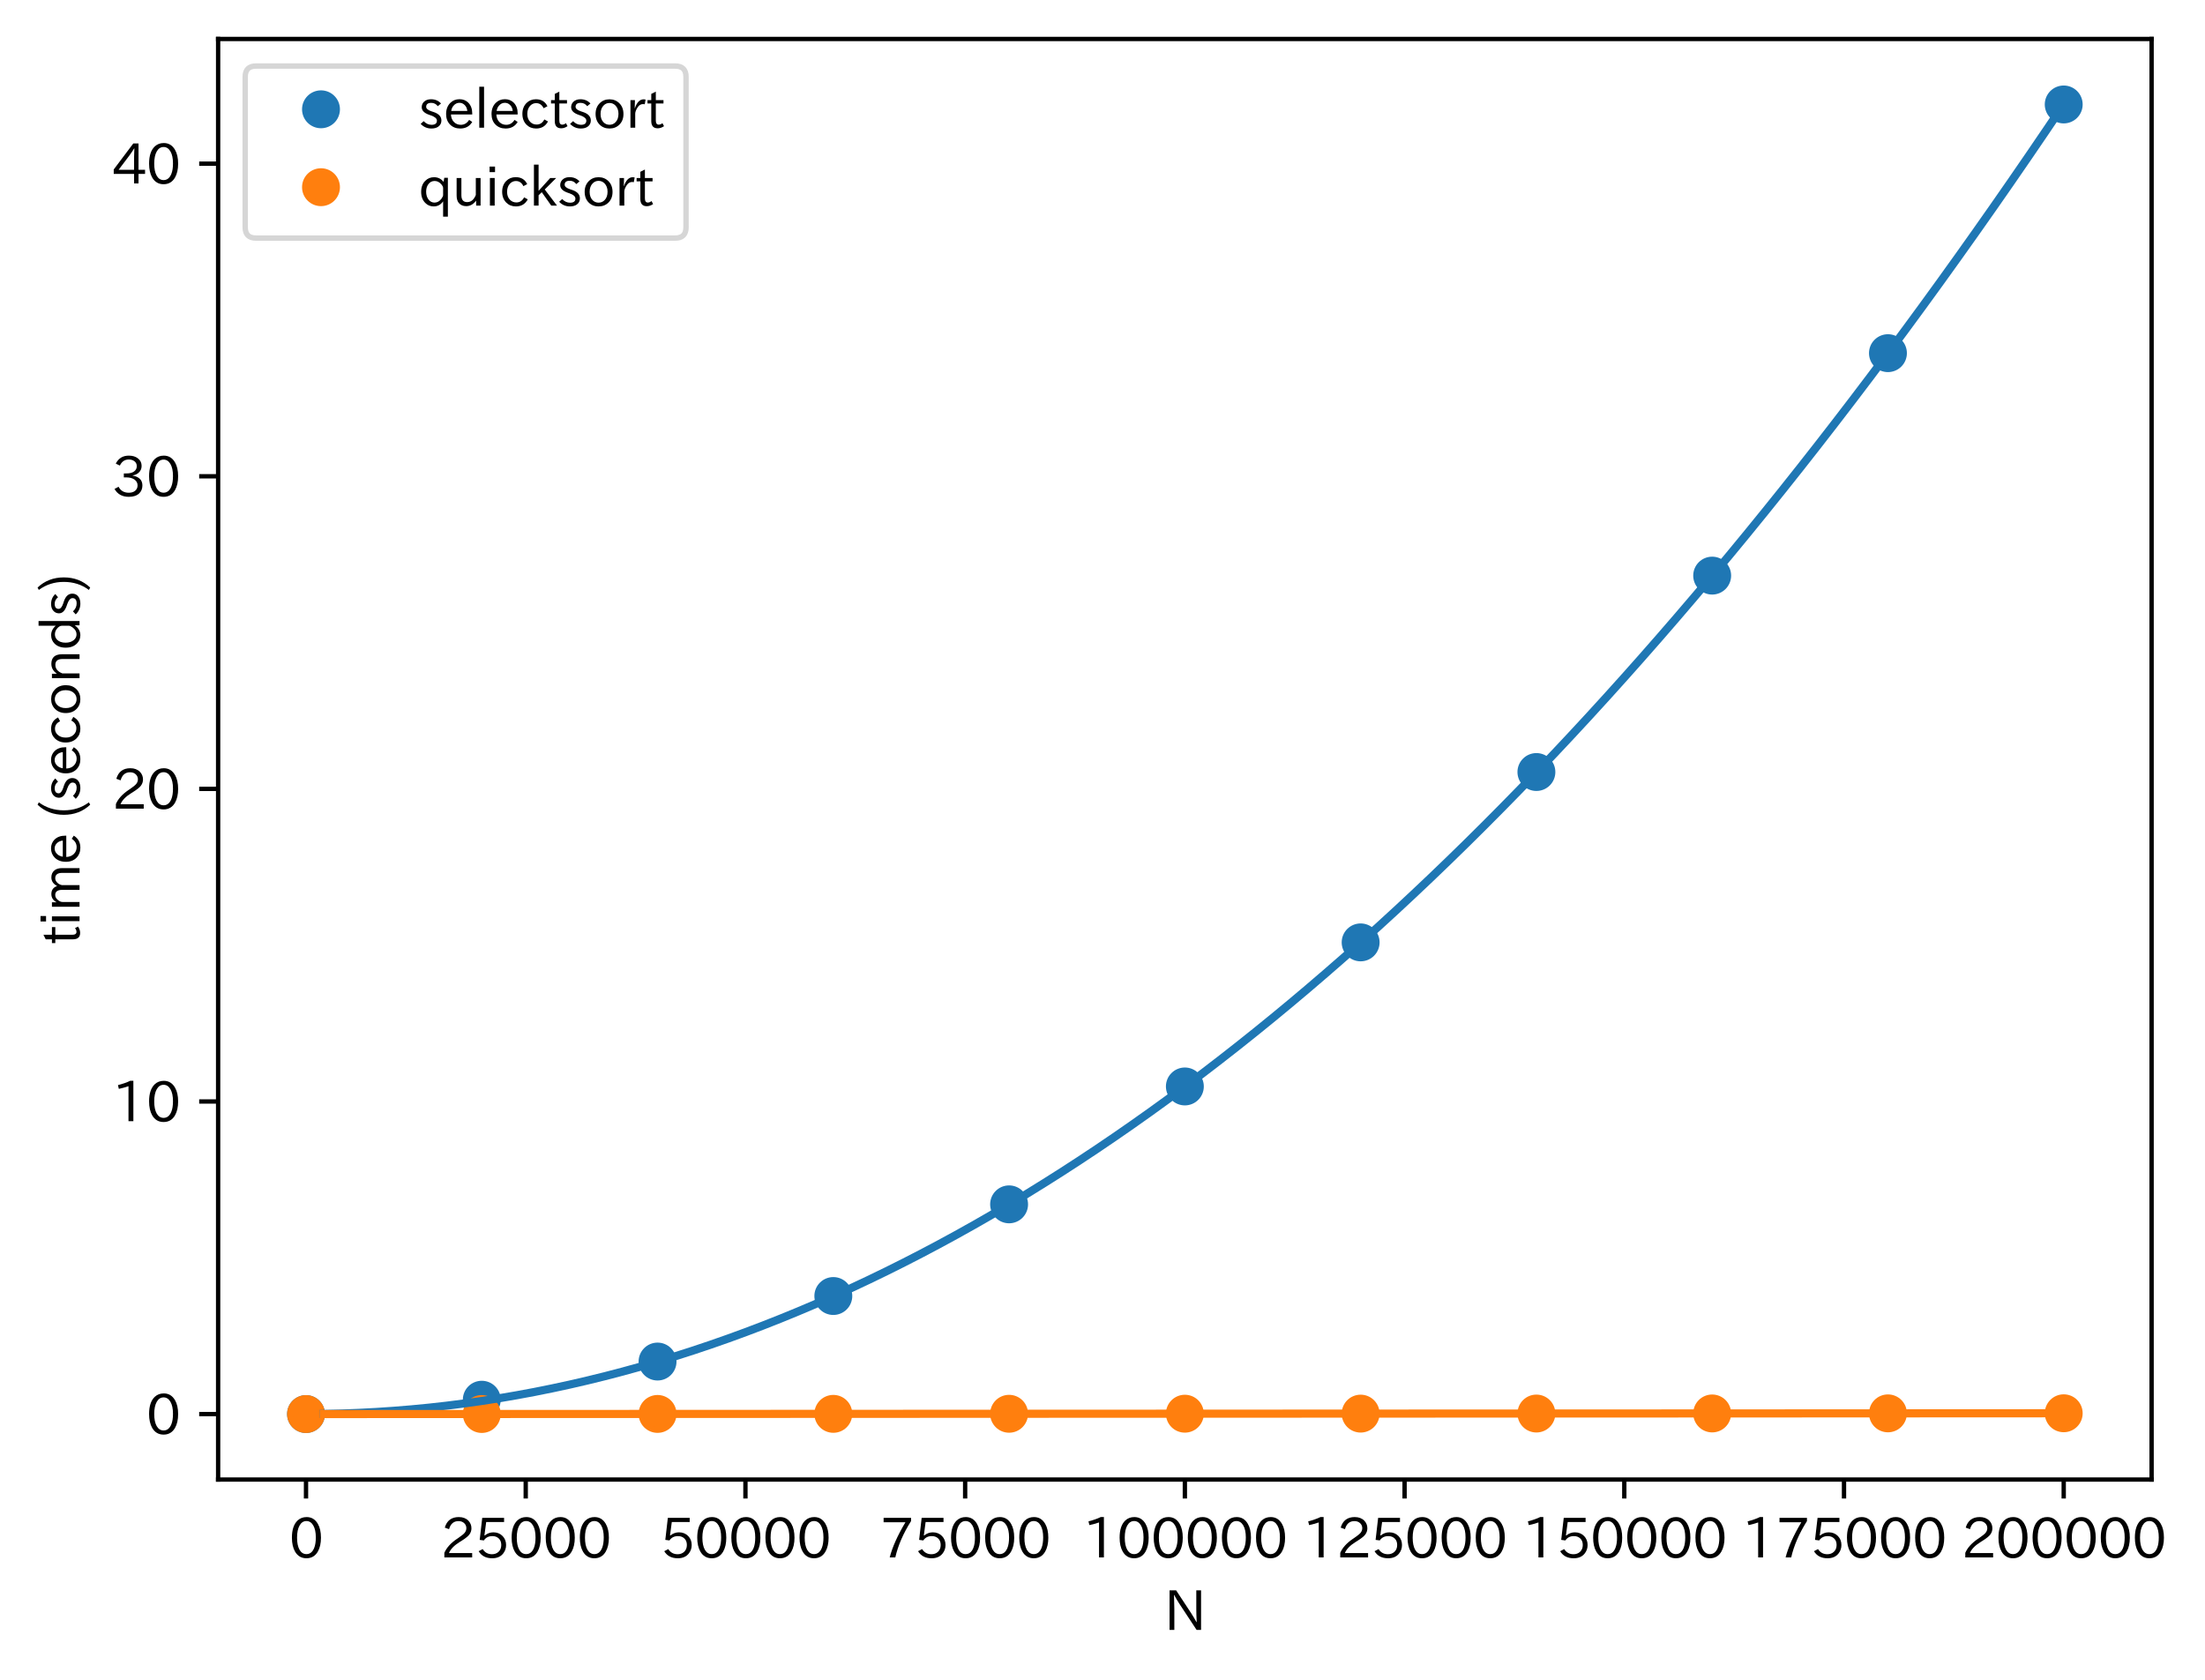 <?xml version="1.0" encoding="utf-8" standalone="no"?>
<!DOCTYPE svg PUBLIC "-//W3C//DTD SVG 1.1//EN"
  "http://www.w3.org/Graphics/SVG/1.1/DTD/svg11.dtd">
<svg height="310.293pt" version="1.1" viewBox="0 0 407.272 310.293" width="407.272pt" xmlns="http://www.w3.org/2000/svg" xmlns:xlink="http://www.w3.org/1999/xlink">
 <defs>
  <style type="text/css">*{stroke-linecap:butt;stroke-linejoin:round;}</style>
 </defs>
 <g id="figure_1">
  <g id="patch_1">
   <path d="M 0 310.293 
L 407.272 310.293 
L 407.272 0 
L 0 0 
z
" style="fill:#ffffff;"/>
  </g>
  <g id="axes_1">
   <g id="patch_2">
    <path d="M 40.289 273.312 
L 397.409 273.312 
L 397.409 7.2 
L 40.289 7.2 
z
" style="fill:#ffffff;"/>
   </g>
   <g id="matplotlib.axis_1">
    <g id="xtick_1">
     <g id="line2d_1">
      <defs>
       <path d="M 0 0 
L 0 3.5 
" id="me755109188" style="stroke:#000000;stroke-width:0.8;"/>
      </defs>
      <g>
       <use style="stroke:#000000;stroke-width:0.8;" x="56.522" xlink:href="#me755109188" y="273.312"/>
      </g>
     </g>
     <g id="text_1">
      <!-- 0 -->
      <g transform="translate(53.373 287.803)scale(0.1 -0.1)">
       <defs>
        <path d="M 2038 4725 
Q 2881 4725 3334 3944 
Q 3694 3325 3694 2344 
Q 3694 1372 3334 741 
Q 2888 -31 2016 -31 
Q 1147 -31 700 741 
Q 341 1372 341 2350 
Q 341 3713 1000 4334 
Q 1419 4725 2038 4725 
z
M 2016 4266 
Q 1516 4266 1228 3759 
Q 934 3247 934 2344 
Q 934 1456 1222 947 
Q 1513 447 2016 447 
Q 2619 447 2909 1153 
Q 3100 1622 3100 2375 
Q 3100 3256 2806 3759 
Q 2509 4266 2016 4266 
z
" id="IPAexGothic-30" transform="scale(0.016)"/>
       </defs>
       <use xlink:href="#IPAexGothic-30"/>
      </g>
     </g>
    </g>
    <g id="xtick_2">
     <g id="line2d_2">
      <g>
       <use style="stroke:#000000;stroke-width:0.8;" x="97.104" xlink:href="#me755109188" y="273.312"/>
      </g>
     </g>
     <g id="text_2">
      <!-- 25000 -->
      <g transform="translate(81.358 287.803)scale(0.1 -0.1)">
       <defs>
        <path d="M 3659 63 
L 447 63 
L 447 594 
Q 825 1475 1894 2203 
L 2072 2322 
Q 2619 2697 2791 2906 
Q 2988 3153 2988 3444 
Q 2988 3772 2756 4003 
Q 2500 4259 2084 4259 
Q 1250 4259 991 3328 
L 497 3506 
Q 853 4725 2116 4725 
Q 2806 4725 3216 4316 
Q 3575 3947 3575 3425 
Q 3575 3038 3344 2722 
Q 3131 2416 2366 1938 
L 2231 1856 
Q 1256 1253 978 569 
L 3659 569 
L 3659 63 
z
" id="IPAexGothic-32" transform="scale(0.016)"/>
        <path d="M 1178 2603 
Q 1634 2963 2172 2963 
Q 2816 2963 3241 2528 
Q 3638 2113 3638 1497 
Q 3638 938 3297 513 
Q 2869 -31 2031 -31 
Q 959 -31 469 784 
L 938 1028 
Q 1309 434 2013 434 
Q 2466 434 2769 716 
Q 3081 1013 3081 1503 
Q 3081 1966 2806 2241 
Q 2519 2528 2056 2528 
Q 1406 2528 1072 2028 
L 591 2091 
L 884 4634 
L 3406 4634 
L 3406 4153 
L 1341 4153 
L 1134 2603 
L 1178 2603 
z
" id="IPAexGothic-35" transform="scale(0.016)"/>
       </defs>
       <use xlink:href="#IPAexGothic-32"/>
       <use x="62.988" xlink:href="#IPAexGothic-35"/>
       <use x="125.977" xlink:href="#IPAexGothic-30"/>
       <use x="188.965" xlink:href="#IPAexGothic-30"/>
       <use x="251.953" xlink:href="#IPAexGothic-30"/>
      </g>
     </g>
    </g>
    <g id="xtick_3">
     <g id="line2d_3">
      <g>
       <use style="stroke:#000000;stroke-width:0.8;" x="137.685" xlink:href="#me755109188" y="273.312"/>
      </g>
     </g>
     <g id="text_3">
      <!-- 50000 -->
      <g transform="translate(121.939 287.803)scale(0.1 -0.1)">
       <use xlink:href="#IPAexGothic-35"/>
       <use x="62.988" xlink:href="#IPAexGothic-30"/>
       <use x="125.977" xlink:href="#IPAexGothic-30"/>
       <use x="188.965" xlink:href="#IPAexGothic-30"/>
       <use x="251.953" xlink:href="#IPAexGothic-30"/>
      </g>
     </g>
    </g>
    <g id="xtick_4">
     <g id="line2d_4">
      <g>
       <use style="stroke:#000000;stroke-width:0.8;" x="178.267" xlink:href="#me755109188" y="273.312"/>
      </g>
     </g>
     <g id="text_4">
      <!-- 75000 -->
      <g transform="translate(162.521 287.803)scale(0.1 -0.1)">
       <defs>
        <path d="M 3597 4263 
Q 2238 2106 1778 63 
L 1131 63 
Q 1581 1834 2950 4128 
L 428 4128 
L 428 4634 
L 3597 4634 
L 3597 4263 
z
" id="IPAexGothic-37" transform="scale(0.016)"/>
       </defs>
       <use xlink:href="#IPAexGothic-37"/>
       <use x="62.988" xlink:href="#IPAexGothic-35"/>
       <use x="125.977" xlink:href="#IPAexGothic-30"/>
       <use x="188.965" xlink:href="#IPAexGothic-30"/>
       <use x="251.953" xlink:href="#IPAexGothic-30"/>
      </g>
     </g>
    </g>
    <g id="xtick_5">
     <g id="line2d_5">
      <g>
       <use style="stroke:#000000;stroke-width:0.8;" x="218.849" xlink:href="#me755109188" y="273.312"/>
      </g>
     </g>
     <g id="text_5">
      <!-- 100000 -->
      <g transform="translate(199.954 287.803)scale(0.1 -0.1)">
       <defs>
        <path d="M 2463 63 
L 1900 63 
L 1900 4103 
Q 1372 3922 788 3797 
L 684 4231 
Q 1519 4441 2106 4731 
L 2463 4731 
L 2463 63 
z
" id="IPAexGothic-31" transform="scale(0.016)"/>
       </defs>
       <use xlink:href="#IPAexGothic-31"/>
       <use x="62.988" xlink:href="#IPAexGothic-30"/>
       <use x="125.977" xlink:href="#IPAexGothic-30"/>
       <use x="188.965" xlink:href="#IPAexGothic-30"/>
       <use x="251.953" xlink:href="#IPAexGothic-30"/>
       <use x="314.941" xlink:href="#IPAexGothic-30"/>
      </g>
     </g>
    </g>
    <g id="xtick_6">
     <g id="line2d_6">
      <g>
       <use style="stroke:#000000;stroke-width:0.8;" x="259.431" xlink:href="#me755109188" y="273.312"/>
      </g>
     </g>
     <g id="text_6">
      <!-- 125000 -->
      <g transform="translate(240.536 287.803)scale(0.1 -0.1)">
       <use xlink:href="#IPAexGothic-31"/>
       <use x="62.988" xlink:href="#IPAexGothic-32"/>
       <use x="125.977" xlink:href="#IPAexGothic-35"/>
       <use x="188.965" xlink:href="#IPAexGothic-30"/>
       <use x="251.953" xlink:href="#IPAexGothic-30"/>
       <use x="314.941" xlink:href="#IPAexGothic-30"/>
      </g>
     </g>
    </g>
    <g id="xtick_7">
     <g id="line2d_7">
      <g>
       <use style="stroke:#000000;stroke-width:0.8;" x="300.013" xlink:href="#me755109188" y="273.312"/>
      </g>
     </g>
     <g id="text_7">
      <!-- 150000 -->
      <g transform="translate(281.117 287.803)scale(0.1 -0.1)">
       <use xlink:href="#IPAexGothic-31"/>
       <use x="62.988" xlink:href="#IPAexGothic-35"/>
       <use x="125.977" xlink:href="#IPAexGothic-30"/>
       <use x="188.965" xlink:href="#IPAexGothic-30"/>
       <use x="251.953" xlink:href="#IPAexGothic-30"/>
       <use x="314.941" xlink:href="#IPAexGothic-30"/>
      </g>
     </g>
    </g>
    <g id="xtick_8">
     <g id="line2d_8">
      <g>
       <use style="stroke:#000000;stroke-width:0.8;" x="340.595" xlink:href="#me755109188" y="273.312"/>
      </g>
     </g>
     <g id="text_8">
      <!-- 175000 -->
      <g transform="translate(321.699 287.803)scale(0.1 -0.1)">
       <use xlink:href="#IPAexGothic-31"/>
       <use x="62.988" xlink:href="#IPAexGothic-37"/>
       <use x="125.977" xlink:href="#IPAexGothic-35"/>
       <use x="188.965" xlink:href="#IPAexGothic-30"/>
       <use x="251.953" xlink:href="#IPAexGothic-30"/>
       <use x="314.941" xlink:href="#IPAexGothic-30"/>
      </g>
     </g>
    </g>
    <g id="xtick_9">
     <g id="line2d_9">
      <g>
       <use style="stroke:#000000;stroke-width:0.8;" x="381.176" xlink:href="#me755109188" y="273.312"/>
      </g>
     </g>
     <g id="text_9">
      <!-- 200000 -->
      <g transform="translate(362.281 287.803)scale(0.1 -0.1)">
       <use xlink:href="#IPAexGothic-32"/>
       <use x="62.988" xlink:href="#IPAexGothic-30"/>
       <use x="125.977" xlink:href="#IPAexGothic-30"/>
       <use x="188.965" xlink:href="#IPAexGothic-30"/>
       <use x="251.953" xlink:href="#IPAexGothic-30"/>
       <use x="314.941" xlink:href="#IPAexGothic-30"/>
      </g>
     </g>
    </g>
    <g id="text_10">
     <!-- N -->
     <g transform="translate(215.05 301.193)scale(0.1 -0.1)">
      <defs>
       <path d="M 4244 63 
L 3731 63 
L 1697 3150 
Q 1466 3500 1141 4097 
L 1116 4097 
L 1128 3797 
Q 1159 2803 1159 2469 
L 1159 63 
L 609 63 
L 609 4634 
L 1366 4634 
L 3113 1978 
Q 3453 1447 3713 966 
L 3738 966 
Q 3694 1897 3694 2469 
L 3694 4634 
L 4244 4634 
L 4244 63 
z
" id="IPAexGothic-4e" transform="scale(0.016)"/>
      </defs>
      <use xlink:href="#IPAexGothic-4e"/>
     </g>
    </g>
   </g>
   <g id="matplotlib.axis_2">
    <g id="ytick_1">
     <g id="line2d_10">
      <defs>
       <path d="M 0 0 
L -3.5 0 
" id="mb53e8a58eb" style="stroke:#000000;stroke-width:0.8;"/>
      </defs>
      <g>
       <use style="stroke:#000000;stroke-width:0.8;" x="40.289" xlink:href="#mb53e8a58eb" y="261.216"/>
      </g>
     </g>
     <g id="text_11">
      <!-- 0 -->
      <g transform="translate(26.991 264.961)scale(0.1 -0.1)">
       <use xlink:href="#IPAexGothic-30"/>
      </g>
     </g>
    </g>
    <g id="ytick_2">
     <g id="line2d_11">
      <g>
       <use style="stroke:#000000;stroke-width:0.8;" x="40.289" xlink:href="#mb53e8a58eb" y="203.471"/>
      </g>
     </g>
     <g id="text_12">
      <!-- 10 -->
      <g transform="translate(20.692 207.217)scale(0.1 -0.1)">
       <use xlink:href="#IPAexGothic-31"/>
       <use x="62.988" xlink:href="#IPAexGothic-30"/>
      </g>
     </g>
    </g>
    <g id="ytick_3">
     <g id="line2d_12">
      <g>
       <use style="stroke:#000000;stroke-width:0.8;" x="40.289" xlink:href="#mb53e8a58eb" y="145.726"/>
      </g>
     </g>
     <g id="text_13">
      <!-- 20 -->
      <g transform="translate(20.692 149.472)scale(0.1 -0.1)">
       <use xlink:href="#IPAexGothic-32"/>
       <use x="62.988" xlink:href="#IPAexGothic-30"/>
      </g>
     </g>
    </g>
    <g id="ytick_4">
     <g id="line2d_13">
      <g>
       <use style="stroke:#000000;stroke-width:0.8;" x="40.289" xlink:href="#mb53e8a58eb" y="87.982"/>
      </g>
     </g>
     <g id="text_14">
      <!-- 30 -->
      <g transform="translate(20.692 91.727)scale(0.1 -0.1)">
       <defs>
        <path d="M 2381 2419 
Q 3506 2216 3506 1278 
Q 3506 716 3128 356 
Q 2709 -31 1944 -31 
Q 797 -31 288 881 
L 756 1131 
Q 1109 441 1938 441 
Q 2425 441 2694 691 
Q 2950 928 2950 1291 
Q 2950 1719 2566 1978 
Q 2216 2213 1644 2213 
L 1363 2213 
L 1363 2669 
L 1656 2669 
Q 2231 2669 2534 2888 
Q 2859 3119 2859 3509 
Q 2859 3934 2494 4138 
Q 2259 4278 1931 4278 
Q 1238 4278 903 3578 
L 434 3803 
Q 897 4725 1938 4725 
Q 2597 4725 3006 4394 
Q 3416 4069 3416 3534 
Q 3416 3028 3019 2706 
Q 2763 2500 2381 2444 
L 2381 2419 
z
" id="IPAexGothic-33" transform="scale(0.016)"/>
       </defs>
       <use xlink:href="#IPAexGothic-33"/>
       <use x="62.988" xlink:href="#IPAexGothic-30"/>
      </g>
     </g>
    </g>
    <g id="ytick_5">
     <g id="line2d_14">
      <g>
       <use style="stroke:#000000;stroke-width:0.8;" x="40.289" xlink:href="#mb53e8a58eb" y="30.237"/>
      </g>
     </g>
     <g id="text_15">
      <!-- 40 -->
      <g transform="translate(20.692 33.982)scale(0.1 -0.1)">
       <defs>
        <path d="M 3813 1159 
L 3059 1159 
L 3059 63 
L 2547 63 
L 2547 1159 
L 197 1159 
L 197 1672 
L 2456 4678 
L 3059 4678 
L 3059 1634 
L 3813 1634 
L 3813 1159 
z
M 2578 4109 
L 2559 4109 
Q 2278 3656 2003 3284 
L 759 1634 
L 2547 1634 
L 2547 3144 
Q 2547 3481 2578 4109 
z
" id="IPAexGothic-34" transform="scale(0.016)"/>
       </defs>
       <use xlink:href="#IPAexGothic-34"/>
       <use x="62.988" xlink:href="#IPAexGothic-30"/>
      </g>
     </g>
    </g>
    <g id="text_16">
     <!-- time (seconds) -->
     <g transform="translate(14.792 174.561)rotate(-90)scale(0.1 -0.1)">
      <defs>
       <path d="M 2125 241 
Q 1769 -6 1397 -6 
Q 653 -6 653 831 
L 653 2859 
L 219 2859 
L 219 3250 
L 653 3250 
L 653 3966 
L 1178 4228 
L 1178 3250 
L 2063 3250 
L 2063 2859 
L 1178 2859 
L 1178 906 
Q 1178 416 1513 416 
Q 1738 416 1941 588 
L 2125 241 
z
" id="IPAexGothic-74" transform="scale(0.016)"/>
       <path d="M 1178 3928 
L 550 3928 
L 550 4569 
L 1178 4569 
L 1178 3928 
z
M 1138 63 
L 588 63 
L 588 3250 
L 1138 3250 
L 1138 63 
z
" id="IPAexGothic-69" transform="scale(0.016)"/>
       <path d="M 5022 63 
L 4472 63 
L 4472 2059 
Q 4472 2869 3847 2869 
Q 3550 2869 3303 2594 
Q 3128 2397 3059 2103 
L 3059 63 
L 2509 63 
L 2509 2066 
Q 2509 2869 1919 2869 
Q 1606 2869 1369 2594 
Q 1113 2306 1113 2041 
L 1113 63 
L 563 63 
L 563 3250 
L 1075 3250 
L 1075 2700 
Q 1391 3316 2028 3316 
Q 2725 3316 2956 2647 
Q 3303 3316 3953 3316 
Q 4478 3316 4772 2944 
Q 5022 2638 5022 2072 
L 5022 63 
z
" id="IPAexGothic-6d" transform="scale(0.016)"/>
       <path d="M 863 1594 
Q 891 1041 1209 722 
Q 1534 397 1997 397 
Q 2606 397 2963 966 
L 3322 728 
Q 2869 -31 1931 -31 
Q 1222 -31 766 422 
Q 306 884 306 1641 
Q 306 2444 788 2925 
Q 1216 3353 1856 3353 
Q 2459 3353 2866 2956 
Q 3322 2494 3322 1722 
L 3322 1594 
L 863 1594 
z
M 2756 1997 
Q 2709 2431 2450 2681 
Q 2194 2938 1844 2938 
Q 1438 2938 1150 2591 
Q 953 2356 894 1997 
L 2756 1997 
z
" id="IPAexGothic-65" transform="scale(0.016)"/>
       <path id="IPAexGothic-20" transform="scale(0.016)"/>
       <path d="M 1928 -1016 
L 1653 -1166 
Q 488 69 488 1875 
Q 488 3678 1653 4909 
L 1928 4763 
Q 1006 3522 1006 1881 
Q 1006 203 1928 -1016 
z
" id="IPAexGothic-28" transform="scale(0.016)"/>
       <path d="M 2234 2547 
Q 1938 2931 1484 2931 
Q 891 2931 891 2475 
Q 891 2153 1531 1944 
L 1741 1875 
Q 2650 1578 2650 894 
Q 2650 434 2272 172 
Q 1972 -31 1497 -31 
Q 766 -31 256 503 
L 603 819 
Q 997 397 1516 397 
Q 2131 397 2131 875 
Q 2131 1238 1453 1478 
L 1234 1553 
Q 378 1853 378 2431 
Q 378 2797 628 3047 
Q 928 3347 1453 3347 
Q 2156 3347 2606 2859 
L 2234 2547 
z
" id="IPAexGothic-73" transform="scale(0.016)"/>
       <path d="M 3269 784 
Q 2834 -31 1900 -31 
Q 1228 -31 788 409 
Q 313 891 313 1663 
Q 313 2428 788 2913 
Q 1222 3347 1881 3347 
Q 2813 3347 3206 2541 
L 2763 2309 
Q 2484 2900 1900 2900 
Q 1516 2900 1234 2619 
Q 881 2266 881 1650 
Q 881 1069 1222 728 
Q 1522 428 1956 428 
Q 2547 428 2847 1016 
L 3269 784 
z
" id="IPAexGothic-63" transform="scale(0.016)"/>
       <path d="M 1919 3341 
Q 2594 3341 3056 2888 
Q 3531 2413 3531 1638 
Q 3531 888 3066 422 
Q 2609 -31 1919 -31 
Q 1228 -31 781 416 
Q 313 881 313 1656 
Q 313 2413 788 2888 
Q 1241 3341 1919 3341 
z
M 1919 2919 
Q 1519 2919 1241 2631 
Q 888 2278 888 1650 
Q 888 1031 1234 684 
Q 1516 403 1919 403 
Q 2331 403 2609 691 
Q 2956 1038 2956 1672 
Q 2956 2269 2603 2631 
Q 2316 2919 1919 2919 
z
" id="IPAexGothic-6f" transform="scale(0.016)"/>
       <path d="M 3328 63 
L 2778 63 
L 2778 2041 
Q 2778 2853 2106 2853 
Q 1428 2853 1113 2041 
L 1113 63 
L 563 63 
L 563 3250 
L 1075 3250 
L 1075 2675 
Q 1525 3316 2222 3316 
Q 3328 3316 3328 2072 
L 3328 63 
z
" id="IPAexGothic-6e" transform="scale(0.016)"/>
       <path d="M 3391 63 
L 2891 63 
L 2891 619 
Q 2441 -31 1753 -31 
Q 1181 -31 788 372 
Q 313 844 313 1663 
Q 313 2466 772 2938 
Q 1169 3341 1753 3341 
Q 2384 3341 2847 2809 
L 2847 4794 
L 3391 4794 
L 3391 63 
z
M 2847 1303 
L 2847 2097 
Q 2847 2413 2456 2706 
Q 2181 2906 1853 2906 
Q 1484 2906 1228 2650 
Q 888 2309 888 1678 
Q 888 1109 1169 750 
Q 1441 409 1847 409 
Q 2322 409 2656 875 
Q 2847 1134 2847 1303 
z
" id="IPAexGothic-64" transform="scale(0.016)"/>
       <path d="M 466 4909 
Q 1638 3672 1638 1875 
Q 1638 75 466 -1166 
L 191 -1016 
Q 1119 216 1119 1881 
Q 1119 3509 191 4763 
L 466 4909 
z
" id="IPAexGothic-29" transform="scale(0.016)"/>
      </defs>
      <use xlink:href="#IPAexGothic-74"/>
      <use x="34.619" xlink:href="#IPAexGothic-69"/>
      <use x="61.621" xlink:href="#IPAexGothic-6d"/>
      <use x="148.73" xlink:href="#IPAexGothic-65"/>
      <use x="205.615" xlink:href="#IPAexGothic-20"/>
      <use x="232.617" xlink:href="#IPAexGothic-28"/>
      <use x="265.918" xlink:href="#IPAexGothic-73"/>
      <use x="312.109" xlink:href="#IPAexGothic-65"/>
      <use x="368.994" xlink:href="#IPAexGothic-63"/>
      <use x="423.389" xlink:href="#IPAexGothic-6f"/>
      <use x="483.789" xlink:href="#IPAexGothic-6e"/>
      <use x="544.189" xlink:href="#IPAexGothic-64"/>
      <use x="606.592" xlink:href="#IPAexGothic-73"/>
      <use x="652.783" xlink:href="#IPAexGothic-29"/>
     </g>
    </g>
   </g>
   <g id="line2d_15">
    <defs>
     <path d="M 0 3 
C 0.796 3 1.559 2.684 2.121 2.121 
C 2.684 1.559 3 0.796 3 0 
C 3 -0.796 2.684 -1.559 2.121 -2.121 
C 1.559 -2.684 0.796 -3 0 -3 
C -0.796 -3 -1.559 -2.684 -2.121 -2.121 
C -2.684 -1.559 -3 -0.796 -3 0 
C -3 0.796 -2.684 1.559 -2.121 2.121 
C -1.559 2.684 -0.796 3 0 3 
z
" id="mef01bbc063" style="stroke:#1f77b4;"/>
    </defs>
    <g clip-path="url(#pfe64cf0fb6)">
     <use style="fill:#1f77b4;stroke:#1f77b4;" x="56.522" xlink:href="#mef01bbc063" y="261.216"/>
     <use style="fill:#1f77b4;stroke:#1f77b4;" x="88.987" xlink:href="#mef01bbc063" y="258.566"/>
     <use style="fill:#1f77b4;stroke:#1f77b4;" x="121.453" xlink:href="#mef01bbc063" y="251.515"/>
     <use style="fill:#1f77b4;stroke:#1f77b4;" x="153.918" xlink:href="#mef01bbc063" y="239.409"/>
     <use style="fill:#1f77b4;stroke:#1f77b4;" x="186.384" xlink:href="#mef01bbc063" y="222.476"/>
     <use style="fill:#1f77b4;stroke:#1f77b4;" x="218.849" xlink:href="#mef01bbc063" y="200.697"/>
     <use style="fill:#1f77b4;stroke:#1f77b4;" x="251.315" xlink:href="#mef01bbc063" y="174.083"/>
     <use style="fill:#1f77b4;stroke:#1f77b4;" x="283.78" xlink:href="#mef01bbc063" y="142.613"/>
     <use style="fill:#1f77b4;stroke:#1f77b4;" x="316.245" xlink:href="#mef01bbc063" y="106.332"/>
     <use style="fill:#1f77b4;stroke:#1f77b4;" x="348.711" xlink:href="#mef01bbc063" y="65.238"/>
     <use style="fill:#1f77b4;stroke:#1f77b4;" x="381.176" xlink:href="#mef01bbc063" y="19.296"/>
    </g>
   </g>
   <g id="line2d_16">
    <defs>
     <path d="M 0 3 
C 0.796 3 1.559 2.684 2.121 2.121 
C 2.684 1.559 3 0.796 3 0 
C 3 -0.796 2.684 -1.559 2.121 -2.121 
C 1.559 -2.684 0.796 -3 0 -3 
C -0.796 -3 -1.559 -2.684 -2.121 -2.121 
C -2.684 -1.559 -3 -0.796 -3 0 
C -3 0.796 -2.684 1.559 -2.121 2.121 
C -1.559 2.684 -0.796 3 0 3 
z
" id="m7b62949291" style="stroke:#ff7f0e;"/>
    </defs>
    <g clip-path="url(#pfe64cf0fb6)">
     <use style="fill:#ff7f0e;stroke:#ff7f0e;" x="56.522" xlink:href="#m7b62949291" y="261.216"/>
     <use style="fill:#ff7f0e;stroke:#ff7f0e;" x="88.987" xlink:href="#m7b62949291" y="261.204"/>
     <use style="fill:#ff7f0e;stroke:#ff7f0e;" x="121.453" xlink:href="#m7b62949291" y="261.19"/>
     <use style="fill:#ff7f0e;stroke:#ff7f0e;" x="153.918" xlink:href="#m7b62949291" y="261.177"/>
     <use style="fill:#ff7f0e;stroke:#ff7f0e;" x="186.384" xlink:href="#m7b62949291" y="261.162"/>
     <use style="fill:#ff7f0e;stroke:#ff7f0e;" x="218.849" xlink:href="#m7b62949291" y="261.148"/>
     <use style="fill:#ff7f0e;stroke:#ff7f0e;" x="251.315" xlink:href="#m7b62949291" y="261.133"/>
     <use style="fill:#ff7f0e;stroke:#ff7f0e;" x="283.78" xlink:href="#m7b62949291" y="261.119"/>
     <use style="fill:#ff7f0e;stroke:#ff7f0e;" x="316.245" xlink:href="#m7b62949291" y="261.102"/>
     <use style="fill:#ff7f0e;stroke:#ff7f0e;" x="348.711" xlink:href="#m7b62949291" y="261.086"/>
     <use style="fill:#ff7f0e;stroke:#ff7f0e;" x="381.176" xlink:href="#m7b62949291" y="261.07"/>
    </g>
   </g>
   <g id="line2d_17">
    <path clip-path="url(#pfe64cf0fb6)" d="M 59.768 261.192 
L 63.015 261.119 
L 66.261 260.998 
L 69.508 260.829 
L 72.755 260.611 
L 76.001 260.345 
L 79.248 260.031 
L 82.494 259.668 
L 85.741 259.256 
L 88.987 258.797 
L 92.234 258.289 
L 95.48 257.732 
L 98.727 257.128 
L 101.973 256.474 
L 105.22 255.773 
L 108.467 255.023 
L 111.713 254.225 
L 114.96 253.378 
L 118.206 252.483 
L 121.453 251.539 
L 124.699 250.547 
L 127.946 249.507 
L 131.192 248.418 
L 134.439 247.281 
L 137.685 246.096 
L 140.932 244.862 
L 144.179 243.58 
L 147.425 242.249 
L 150.672 240.871 
L 153.918 239.443 
L 157.165 237.967 
L 160.411 236.443 
L 163.658 234.871 
L 166.904 233.25 
L 170.151 231.581 
L 173.397 229.863 
L 176.644 228.097 
L 179.891 226.283 
L 183.137 224.42 
L 186.384 222.509 
L 189.63 220.549 
L 192.877 218.541 
L 196.123 216.485 
L 199.37 214.38 
L 202.616 212.227 
L 205.863 210.026 
L 209.109 207.776 
L 212.356 205.478 
L 215.603 203.131 
L 218.849 200.736 
L 222.096 198.293 
L 225.342 195.801 
L 228.589 193.261 
L 231.835 190.672 
L 235.082 188.035 
L 238.328 185.35 
L 241.575 182.616 
L 244.821 179.834 
L 248.068 177.004 
L 251.315 174.125 
L 254.561 171.198 
L 257.808 168.222 
L 261.054 165.198 
L 264.301 162.126 
L 267.547 159.005 
L 270.794 155.836 
L 274.04 152.618 
L 277.287 149.352 
L 280.533 146.038 
L 283.78 142.675 
L 287.027 139.264 
L 290.273 135.805 
L 293.52 132.297 
L 296.766 128.741 
L 300.013 125.136 
L 303.259 121.483 
L 306.506 117.782 
L 309.752 114.032 
L 312.999 110.234 
L 316.245 106.387 
L 319.492 102.492 
L 322.739 98.549 
L 325.985 94.557 
L 329.232 90.517 
L 332.478 86.429 
L 335.725 82.292 
L 338.971 78.107 
L 342.218 73.873 
L 345.464 69.591 
L 348.711 65.261 
L 351.957 60.882 
L 355.204 56.455 
L 358.451 51.979 
L 361.697 47.455 
L 364.944 42.883 
L 368.19 38.263 
L 371.437 33.593 
L 374.683 28.876 
L 377.93 24.11 
L 381.176 19.296 
" style="fill:none;stroke:#1f77b4;stroke-linecap:square;stroke-width:1.5;"/>
   </g>
   <g id="line2d_18">
    <path clip-path="url(#pfe64cf0fb6)" d="M 59.768 261.215 
L 63.015 261.214 
L 66.261 261.213 
L 69.508 261.212 
L 72.755 261.21 
L 76.001 261.209 
L 79.248 261.208 
L 82.494 261.207 
L 85.741 261.205 
L 88.987 261.204 
L 92.234 261.203 
L 95.48 261.201 
L 98.727 261.2 
L 101.973 261.199 
L 105.22 261.197 
L 108.467 261.196 
L 111.713 261.195 
L 114.96 261.193 
L 118.206 261.192 
L 121.453 261.191 
L 124.699 261.189 
L 127.946 261.188 
L 131.192 261.186 
L 134.439 261.185 
L 137.685 261.184 
L 140.932 261.182 
L 144.179 261.181 
L 147.425 261.179 
L 150.672 261.178 
L 153.918 261.176 
L 157.165 261.175 
L 160.411 261.173 
L 163.658 261.172 
L 166.904 261.171 
L 170.151 261.169 
L 173.397 261.168 
L 176.644 261.166 
L 179.891 261.165 
L 183.137 261.163 
L 186.384 261.162 
L 189.63 261.16 
L 192.877 261.159 
L 196.123 261.157 
L 199.37 261.156 
L 202.616 261.154 
L 205.863 261.153 
L 209.109 261.151 
L 212.356 261.15 
L 215.603 261.148 
L 218.849 261.147 
L 222.096 261.145 
L 225.342 261.144 
L 228.589 261.142 
L 231.835 261.141 
L 235.082 261.139 
L 238.328 261.138 
L 241.575 261.136 
L 244.821 261.135 
L 248.068 261.133 
L 251.315 261.132 
L 254.561 261.13 
L 257.808 261.129 
L 261.054 261.127 
L 264.301 261.126 
L 267.547 261.124 
L 270.794 261.123 
L 274.04 261.121 
L 277.287 261.12 
L 280.533 261.118 
L 283.78 261.116 
L 287.027 261.115 
L 290.273 261.113 
L 293.52 261.112 
L 296.766 261.11 
L 300.013 261.109 
L 303.259 261.107 
L 306.506 261.106 
L 309.752 261.104 
L 312.999 261.103 
L 316.245 261.101 
L 319.492 261.099 
L 322.739 261.098 
L 325.985 261.096 
L 329.232 261.095 
L 332.478 261.093 
L 335.725 261.092 
L 338.971 261.09 
L 342.218 261.088 
L 345.464 261.087 
L 348.711 261.085 
L 351.957 261.084 
L 355.204 261.082 
L 358.451 261.081 
L 361.697 261.079 
L 364.944 261.077 
L 368.19 261.076 
L 371.437 261.074 
L 374.683 261.073 
L 377.93 261.071 
L 381.176 261.07 
" style="fill:none;stroke:#ff7f0e;stroke-linecap:square;stroke-width:1.5;"/>
   </g>
   <g id="patch_3">
    <path d="M 40.289 273.312 
L 40.289 7.2 
" style="fill:none;stroke:#000000;stroke-linecap:square;stroke-linejoin:miter;stroke-width:0.8;"/>
   </g>
   <g id="patch_4">
    <path d="M 397.409 273.312 
L 397.409 7.2 
" style="fill:none;stroke:#000000;stroke-linecap:square;stroke-linejoin:miter;stroke-width:0.8;"/>
   </g>
   <g id="patch_5">
    <path d="M 40.289 273.312 
L 397.409 273.312 
" style="fill:none;stroke:#000000;stroke-linecap:square;stroke-linejoin:miter;stroke-width:0.8;"/>
   </g>
   <g id="patch_6">
    <path d="M 40.289 7.2 
L 397.409 7.2 
" style="fill:none;stroke:#000000;stroke-linecap:square;stroke-linejoin:miter;stroke-width:0.8;"/>
   </g>
   <g id="legend_1">
    <g id="patch_7">
     <path d="M 47.289 43.981 
L 124.711 43.981 
Q 126.711 43.981 126.711 41.981 
L 126.711 14.2 
Q 126.711 12.2 124.711 12.2 
L 47.289 12.2 
Q 45.289 12.2 45.289 14.2 
L 45.289 41.981 
Q 45.289 43.981 47.289 43.981 
z
" style="fill:#ffffff;opacity:0.8;stroke:#cccccc;stroke-linejoin:miter;"/>
    </g>
    <g id="line2d_19"/>
    <g id="line2d_20">
     <g>
      <use style="fill:#1f77b4;stroke:#1f77b4;" x="59.289" xlink:href="#mef01bbc063" y="20.191"/>
     </g>
    </g>
    <g id="text_17">
     <!-- selectsort -->
     <g transform="translate(77.289 23.691)scale(0.1 -0.1)">
      <defs>
       <path d="M 1131 63 
L 581 63 
L 581 4794 
L 1131 4794 
L 1131 63 
z
" id="IPAexGothic-6c" transform="scale(0.016)"/>
       <path d="M 2309 3316 
L 2213 2769 
Q 2106 2791 2022 2791 
Q 1653 2791 1413 2444 
Q 1113 2006 1113 1675 
L 1113 63 
L 563 63 
L 563 3250 
L 1081 3250 
L 1056 2303 
L 1069 2303 
Q 1422 3341 2097 3341 
Q 2206 3341 2309 3316 
z
" id="IPAexGothic-72" transform="scale(0.016)"/>
      </defs>
      <use xlink:href="#IPAexGothic-73"/>
      <use x="46.191" xlink:href="#IPAexGothic-65"/>
      <use x="103.076" xlink:href="#IPAexGothic-6c"/>
      <use x="130.078" xlink:href="#IPAexGothic-65"/>
      <use x="186.963" xlink:href="#IPAexGothic-63"/>
      <use x="241.357" xlink:href="#IPAexGothic-74"/>
      <use x="275.977" xlink:href="#IPAexGothic-73"/>
      <use x="322.168" xlink:href="#IPAexGothic-6f"/>
      <use x="382.568" xlink:href="#IPAexGothic-72"/>
      <use x="419.58" xlink:href="#IPAexGothic-74"/>
     </g>
    </g>
    <g id="line2d_21"/>
    <g id="line2d_22">
     <g>
      <use style="fill:#ff7f0e;stroke:#ff7f0e;" x="59.289" xlink:href="#m7b62949291" y="34.581"/>
     </g>
    </g>
    <g id="text_18">
     <!-- quicksort -->
     <g transform="translate(77.289 38.081)scale(0.1 -0.1)">
      <defs>
       <path d="M 3397 -1216 
L 2847 -1216 
L 2847 556 
Q 2441 -31 1759 -31 
Q 1181 -31 788 372 
Q 313 844 313 1656 
Q 313 2450 788 2925 
Q 1203 3341 1803 3341 
Q 2472 3341 2903 2803 
L 2981 3275 
L 3397 3275 
L 3397 -1216 
z
M 2847 1278 
L 2847 2091 
Q 2847 2272 2650 2509 
Q 2319 2906 1869 2906 
Q 1406 2906 1131 2516 
Q 888 2175 888 1672 
Q 888 1116 1169 756 
Q 1447 409 1853 409 
Q 2334 409 2669 875 
Q 2847 1131 2847 1278 
z
" id="IPAexGothic-71" transform="scale(0.016)"/>
       <path d="M 3284 63 
L 2772 63 
L 2772 644 
Q 2300 0 1625 0 
Q 1072 0 763 375 
Q 519 678 519 1241 
L 519 3250 
L 1069 3250 
L 1069 1259 
Q 1069 466 1734 466 
Q 2406 466 2734 1291 
L 2734 3250 
L 3284 3250 
L 3284 63 
z
" id="IPAexGothic-75" transform="scale(0.016)"/>
       <path d="M 3244 63 
L 2578 63 
L 1484 1613 
L 1119 1259 
L 1119 63 
L 581 63 
L 581 4794 
L 1119 4794 
L 1119 1766 
L 2463 3250 
L 3153 3250 
L 1828 1925 
L 3244 63 
z
" id="IPAexGothic-6b" transform="scale(0.016)"/>
      </defs>
      <use xlink:href="#IPAexGothic-71"/>
      <use x="62.207" xlink:href="#IPAexGothic-75"/>
      <use x="122.607" xlink:href="#IPAexGothic-69"/>
      <use x="149.609" xlink:href="#IPAexGothic-63"/>
      <use x="204.004" xlink:href="#IPAexGothic-6b"/>
      <use x="255.811" xlink:href="#IPAexGothic-73"/>
      <use x="302.002" xlink:href="#IPAexGothic-6f"/>
      <use x="362.402" xlink:href="#IPAexGothic-72"/>
      <use x="399.414" xlink:href="#IPAexGothic-74"/>
     </g>
    </g>
   </g>
  </g>
 </g>
 <defs>
  <clipPath id="pfe64cf0fb6">
   <rect height="266.112" width="357.12" x="40.289" y="7.2"/>
  </clipPath>
 </defs>
</svg>
